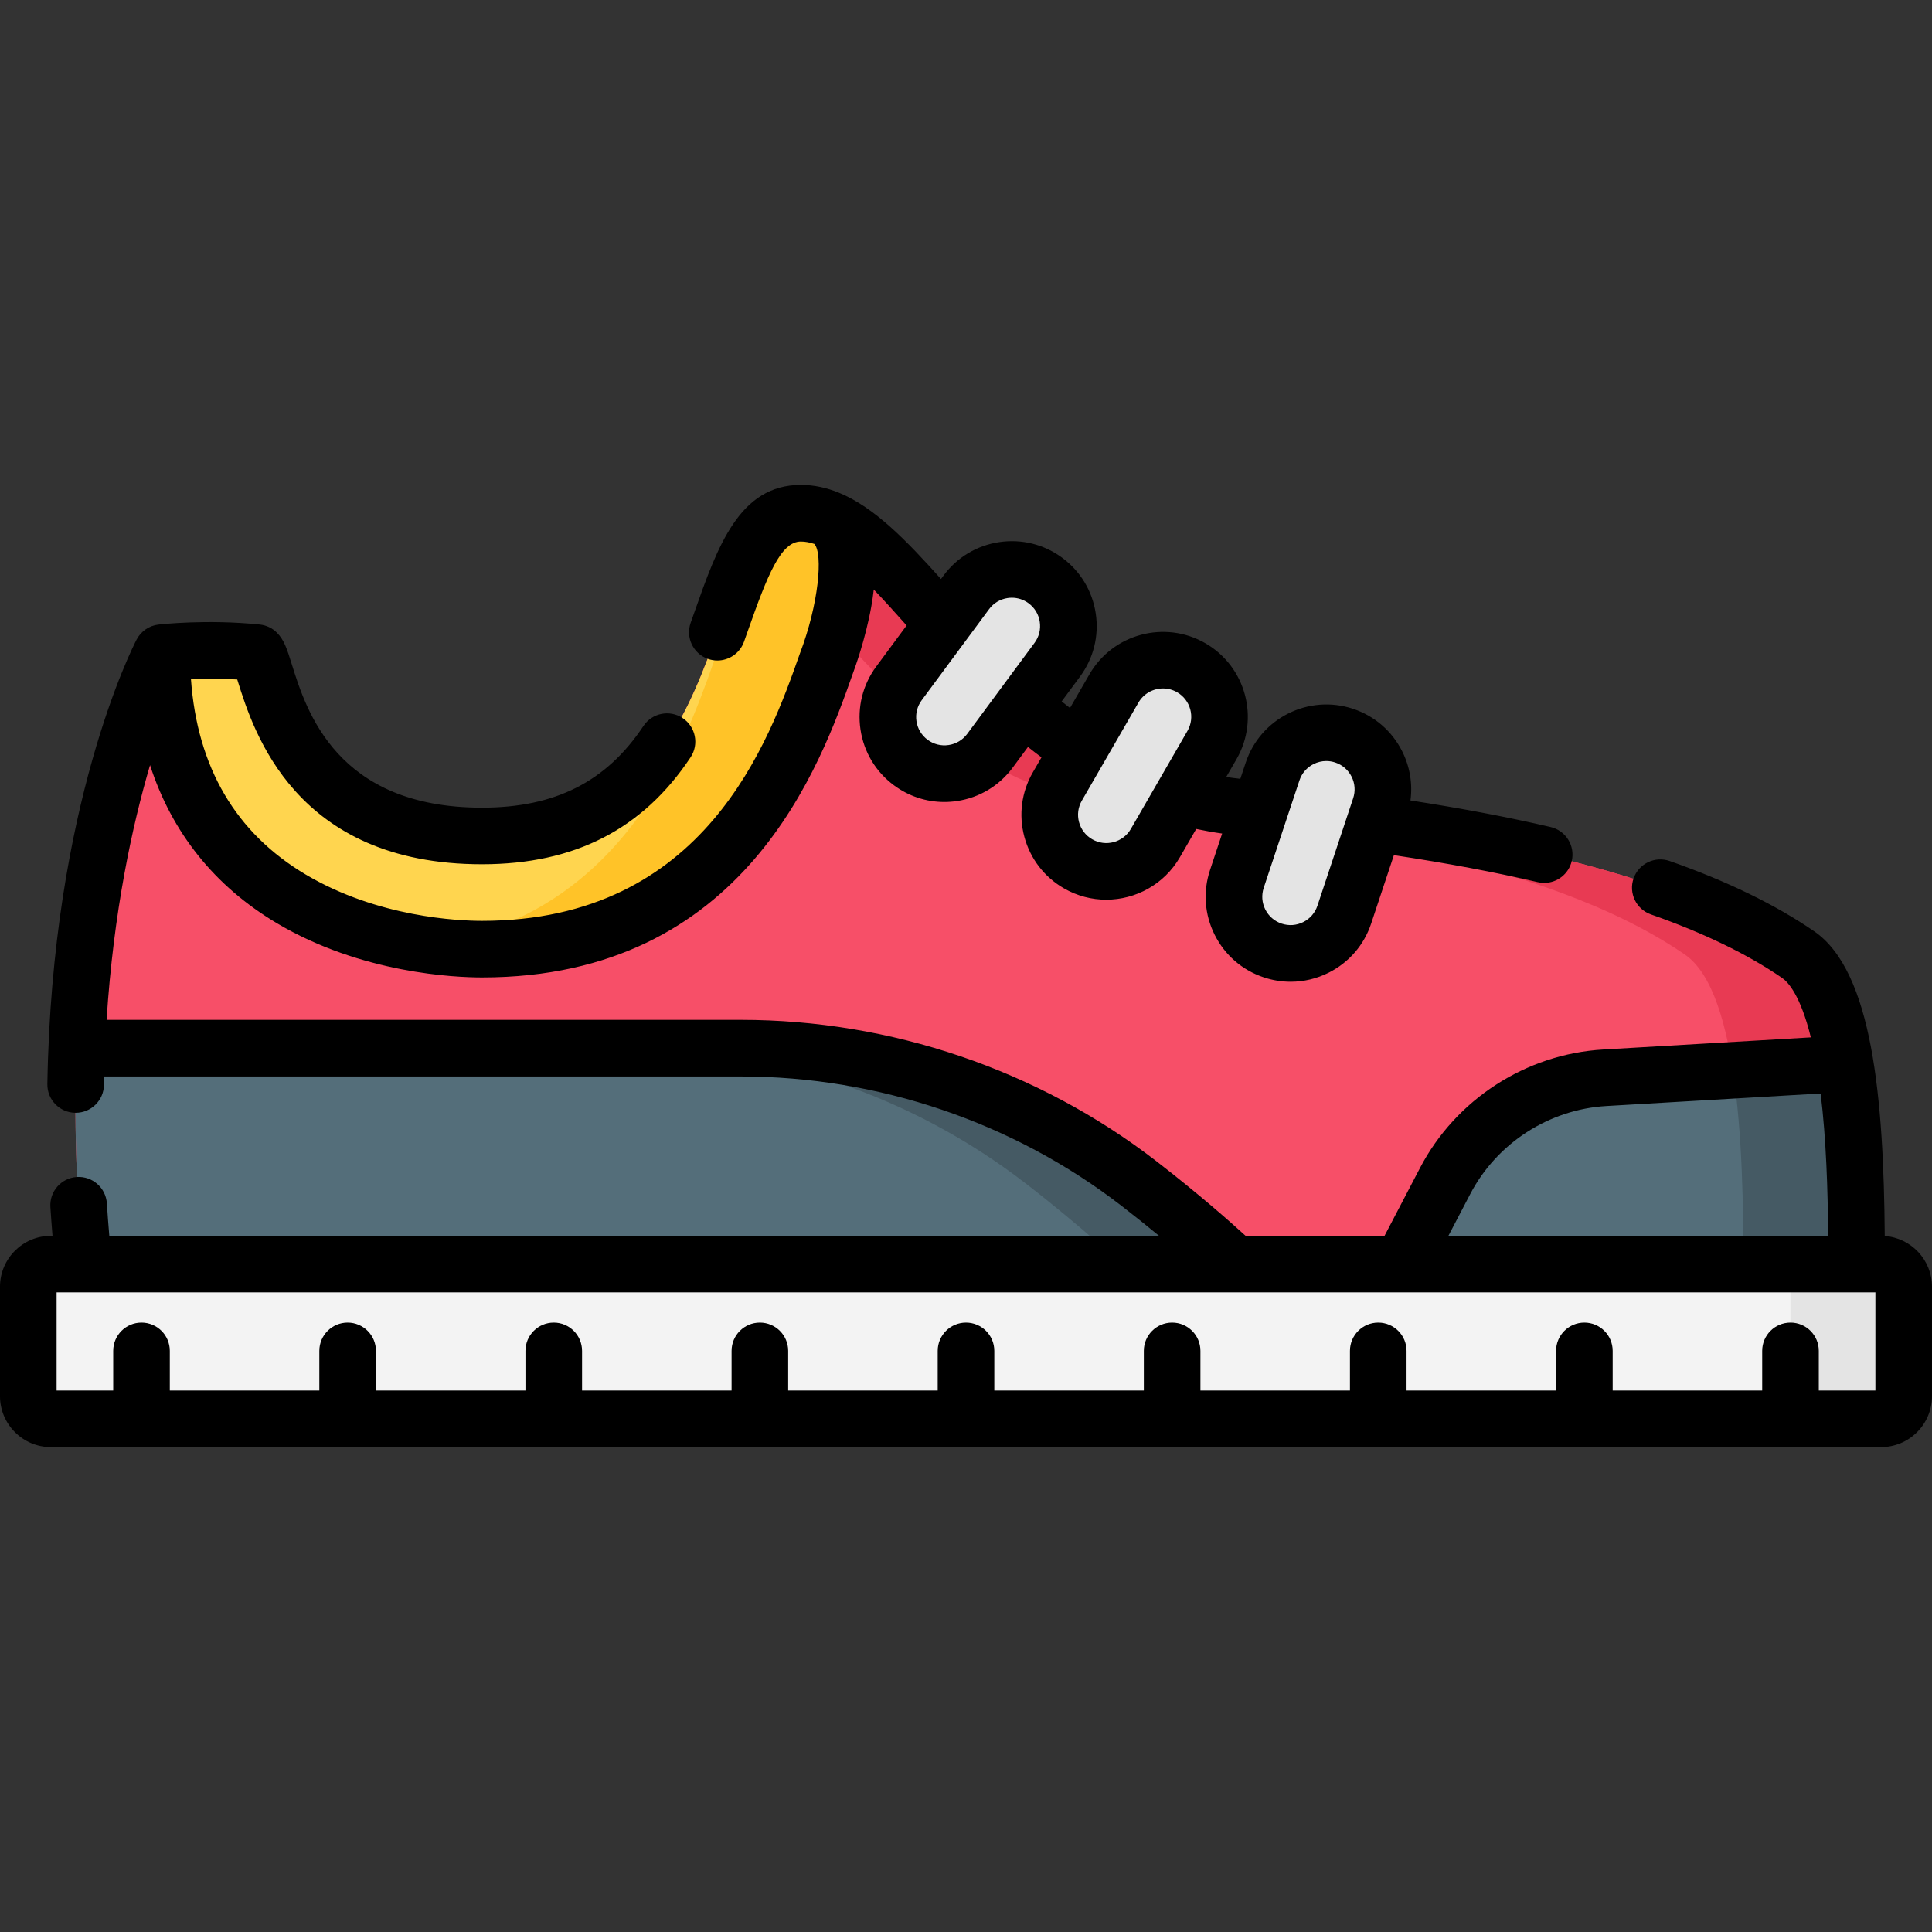 <svg id="Layer_1" enable-background="new 0 0 512 512" height="512" viewBox="0 0 512 512" width="512" xmlns="http://www.w3.org/2000/svg"><rect x="0" y="0" width="512" height="512" fill="#333333" stroke="none"/><g><path d="m491.999 335c.031-26.731-.733-71.887-15.463-82.012-37.533-25.798-102.499-34.173-148.705-39.151-65.177-7.022-87.214-77.837-115.596-77.837s-13.71 85.529-84.508 85.529c-53.469 0-56.083-45.004-59.65-48.571-13.334-1.38-25.223 0-25.223 0s-31.146 59.68-20.718 162.042z" fill="#f74f68"/><g><path d="m476.536 252.988c-37.533-25.798-102.499-34.173-148.705-39.151-65.177-7.022-87.214-77.837-115.596-77.837-5.422 0-9.27 3.127-12.445 8.177 22.027 18.835 46.594 64.118 98.042 69.66 46.206 4.979 111.172 13.354 148.705 39.151 14.73 10.125 15.494 55.28 15.463 82.012h30c.031-26.731-.733-71.887-15.464-82.012z" fill="#e83a53"/></g><path d="m127.727 251.528c63.566 0 82.32-50.353 91.292-75.756 0 0 11.806-30.874.58-38.215-2.378-.98-4.771-1.53-7.211-1.552-.109.001-.227.002-.341.003-28.125.383-13.682 85.52-84.321 85.52-53.469 0-56.083-45.004-59.65-48.571-13.334-1.38-25.223 0-25.223 0 .001 68.754 62.485 78.571 84.874 78.571z" fill="#ffd54f"/><g><path d="m219.599 137.558c-2.378-.98-4.771-1.53-7.211-1.552-.109.001-.227.002-.341.003-9.019.123-13.66 8.966-18.134 20.917-1.359 9.584-4.895 18.847-4.895 18.847-8.192 23.196-24.548 67.186-75.721 74.657 5.635.813 10.615 1.099 14.43 1.099 63.566 0 82.32-50.353 91.292-75.756 0-.001 11.805-30.875.58-38.215z" fill="#ffc328"/></g><path d="m498.5 376h-485c-3.314 0-6-2.686-6-6v-29c0-3.314 2.686-6 6-6h485c3.314 0 6 2.686 6 6v29c0 3.314-2.686 6-6 6z" fill="#f3f3f3"/><path d="m498.5 335h-30c3.314 0 6 2.686 6 6v29c0 3.314-2.686 6-6 6h30c3.314 0 6-2.686 6-6v-29c0-3.314-2.686-6-6-6z" fill="#e4e4e4"/><path d="m196.408 277.769h-176.077c-.719 17.201-.325 36.324 1.805 57.231h305.018s-10.297-9.77-25.435-21.449c-30.154-23.266-67.225-35.782-105.311-35.782z" fill="#546e7a"/><path d="m301.719 313.551c-30.154-23.266-67.225-35.781-105.311-35.781h-30c38.086 0 75.157 12.516 105.311 35.781 15.137 11.679 25.435 21.449 25.435 21.449h30s-10.298-9.77-25.435-21.449z" fill="#455a64"/><path d="m488.949 281.895-63.678 3.724c-17.92 1.048-33.974 11.425-42.288 27.334l-11.521 22.047h120.538c.017-15.043-.218-35.92-3.051-53.105z" fill="#546e7a"/><path d="m488.949 281.895-29.733 1.739c2.574 16.841 2.8 36.825 2.783 51.367h30c.018-15.044-.217-35.921-3.05-53.106z" fill="#455a64"/><g fill="#e4e4e4"><path d="m241.374 202.085c-6.66-4.926-8.066-14.319-3.14-20.98l17.84-24.119c4.926-6.66 14.319-8.066 20.98-3.14 6.66 4.926 8.066 14.319 3.14 20.98l-17.84 24.119c-4.927 6.661-14.32 8.066-20.98 3.14z"/><path d="m285.695 228.917c-7.174-4.142-9.633-13.316-5.49-20.49l15-25.981c4.142-7.174 13.316-9.633 20.49-5.49 7.174 4.142 9.633 13.316 5.49 20.49l-15 25.981c-4.142 7.174-13.316 9.632-20.49 5.49z"/><path d="m337.289 251.889c-7.862-2.613-12.117-11.104-9.504-18.965l9.461-28.469c2.613-7.861 11.104-12.116 18.965-9.504 7.861 2.613 12.116 11.104 9.504 18.965l-9.461 28.469c-2.612 7.862-11.103 12.117-18.965 9.504z"/></g><path d="m499.477 327.55c-.277-36.35-3.223-70.115-18.689-80.74-10.27-7.06-23.16-13.328-38.314-18.633-3.907-1.369-8.188.691-9.557 4.602-1.368 3.909.691 8.188 4.602 9.557 13.898 4.865 25.599 10.529 34.774 16.837 1.56 1.073 4.849 4.577 7.599 15.74l-55.059 3.219c-20.434 1.195-39.017 13.207-48.497 31.349l-9.418 18.021h-36.83c-3.955-3.608-12.505-11.182-23.787-19.887-31.211-24.082-70.238-37.344-109.892-37.344h-168.16c1.843-28.772 6.829-51.582 11.514-67.506 5.762 17.858 17.101 32.092 33.605 41.891 22.462 13.338 47.287 14.374 54.36 14.374 69.765 0 89.785-56.468 98.335-80.679.384-1.021 3.263-8.823 4.838-17.608.28-1.561.49-3.056.656-4.509 2.79 2.9 5.693 6.133 8.706 9.519l-8.058 10.895c-3.574 4.831-5.053 10.766-4.163 16.71.89 5.943 4.041 11.186 8.873 14.759 3.915 2.896 8.552 4.416 13.333 4.416 1.12 0 2.249-.084 3.378-.253 5.943-.89 11.185-4.04 14.76-8.872l4.039-5.461c1.194.95 2.387 1.871 3.581 2.758l-2.294 3.974c-3.005 5.205-3.804 11.269-2.248 17.074s5.278 10.657 10.482 13.662c3.535 2.041 7.397 3.011 11.213 3.01 7.781 0 15.36-4.035 19.523-11.245l4.329-7.498c2.27.481 4.561.89 6.871 1.214l-3.212 9.666c-1.896 5.703-1.456 11.803 1.236 17.176 2.692 5.374 7.316 9.376 13.02 11.271 2.332.775 4.73 1.16 7.118 1.16 3.452 0 6.882-.805 10.058-2.396 5.374-2.693 9.377-7.317 11.271-13.021l6.026-18.13c14.112 2.128 26.638 4.479 38.13 7.155.572.133 1.144.197 1.707.197 3.408 0 6.492-2.34 7.298-5.802.939-4.034-1.57-8.065-5.604-9.005-11.282-2.626-23.514-4.942-37.14-7.043.593-4.43-.144-8.933-2.191-13.017-2.692-5.374-7.316-9.376-13.019-11.271-11.772-3.915-24.535 2.48-28.449 14.256l-1.429 4.3c-.021-.002-.043-.005-.064-.007-1.227-.132-2.451-.297-3.672-.482l2.716-4.705c6.202-10.744 2.508-24.531-8.236-30.735-10.745-6.206-24.533-2.508-30.734 8.236l-5.147 8.915c-.738-.565-1.476-1.139-2.216-1.733l4.875-6.592c3.574-4.831 5.053-10.766 4.163-16.71s-4.04-11.186-8.872-14.759c-4.832-3.574-10.773-5.054-16.71-4.163-5.944.89-11.186 4.04-14.759 8.872l-.671.907c-9.149-10.207-17.633-18.989-26.997-22.843-.012-.005-.023-.01-.035-.014-3.243-1.33-6.592-2.076-10.112-2.076-16.311 0-22.065 16.322-28.158 33.604l-1.032 2.921c-1.386 3.903.654 8.191 4.558 9.577.83.295 1.677.435 2.51.435 3.085 0 5.976-1.919 7.067-4.992l1.044-2.953c5.174-14.679 8.7-23.591 14.011-23.591 1.168 0 2.368.228 3.599.645 2.322 2.703 1.135 15.942-3.815 28.949-.023.061-.045.12-.066.181-8.111 22.966-24.988 70.754-84.22 70.754-6.107 0-27.525-.885-46.702-12.271-18.546-11.011-28.756-28.426-30.421-51.81 3.338-.128 7.621-.166 12.268.113.043.138.086.274.127.408 4.149 13.281 15.17 48.562 64.73 48.562 24.532 0 42.615-9.271 55.283-28.342 2.292-3.45 1.353-8.104-2.098-10.396-3.45-2.291-8.104-1.353-10.397 2.098-9.807 14.764-23.403 21.641-42.788 21.641-38.531 0-46.556-25.689-50.413-38.034-1.248-3.996-2.001-6.407-3.935-8.34-1.218-1.218-2.818-1.979-4.531-2.156-13.996-1.446-26.347-.051-26.866.01-2.468.287-4.635 1.777-5.785 3.98-.916 1.756-22.448 43.846-23.646 117.785-.067 4.142 3.236 7.553 7.377 7.62.042.001.083.001.124.001 4.085 0 7.43-3.278 7.497-7.379.012-.758.036-1.497.053-2.248h168.803c36.356 0 72.129 12.152 100.729 34.22 3.657 2.822 7.019 5.527 10.024 8.011h-278.192c-.246-2.875-.461-5.746-.645-8.587-.266-4.134-3.832-7.277-7.967-7.002-4.133.267-7.269 3.833-7.002 7.967.163 2.523.353 5.07.563 7.622h-.419c-7.444-.006-13.5 6.05-13.5 13.494v29c0 7.444 6.056 13.5 13.5 13.5h485c7.444 0 13.5-6.056 13.5-13.5v-29c0-7.115-5.535-12.947-12.523-13.45zm-151.356-125.07c1.059-.53 2.202-.799 3.353-.799.796 0 1.596.128 2.373.387 1.901.632 3.442 1.966 4.34 3.757s1.044 3.824.412 5.726l-9.462 28.469c-.632 1.901-1.966 3.443-3.757 4.341s-3.824 1.044-5.725.411c-.001 0-.001 0-.001 0-1.901-.632-3.442-1.966-4.34-3.757s-1.044-3.824-.412-5.726l6.166-18.554c.006-.02.014-.04.02-.061l3.275-9.853c.632-1.901 1.967-3.443 3.758-4.341zm-39.913-20.033c1.271 0 2.56.323 3.736 1.003 3.582 2.068 4.813 6.665 2.746 10.246l-15 25.979c-2.067 3.583-6.667 4.815-10.244 2.746-.001 0-.001 0-.001 0-1.735-1.002-2.977-2.619-3.495-4.555-.518-1.935-.252-3.955.75-5.69l15-25.981c1.388-2.403 3.914-3.748 6.508-3.748zm-41.185-23.958c.377-.057.753-.085 1.126-.085 1.594 0 3.14.507 4.444 1.473 1.61 1.19 2.661 2.938 2.957 4.919.297 1.981-.195 3.96-1.388 5.57l-17.839 24.119c-1.191 1.61-2.939 2.661-4.92 2.957-1.983.298-3.959-.196-5.569-1.387-1.611-1.192-2.661-2.939-2.958-4.921-.296-1.98.196-3.959 1.388-5.569l17.84-24.119c1.191-1.61 2.938-2.661 4.919-2.957zm122.608 157.938c7.052-13.496 20.876-22.433 36.077-23.321l56.78-3.32c1.481 12.171 1.902 25.473 1.991 37.714h-100.635zm107.369 52.073h-15v-10.5c0-4.143-3.357-7.5-7.5-7.5s-7.5 3.357-7.5 7.5v10.5h-39.625v-10.5c0-4.143-3.357-7.5-7.5-7.5s-7.5 3.357-7.5 7.5v10.5h-39.625v-10.5c0-4.143-3.357-7.5-7.5-7.5s-7.5 3.357-7.5 7.5v10.5h-39.625v-10.5c0-4.143-3.357-7.5-7.5-7.5s-7.5 3.357-7.5 7.5v10.5h-39.625v-10.5c0-4.143-3.357-7.5-7.5-7.5-4.142 0-7.5 3.357-7.5 7.5v10.5h-39.625v-10.5c0-4.143-3.358-7.5-7.5-7.5s-7.5 3.357-7.5 7.5v10.5h-39.625v-10.5c0-4.143-3.358-7.5-7.5-7.5s-7.5 3.357-7.5 7.5v10.5h-39.625v-10.5c0-4.143-3.358-7.5-7.5-7.5s-7.5 3.357-7.5 7.5v10.5h-39.625v-10.5c0-4.143-3.358-7.5-7.5-7.5s-7.5 3.357-7.5 7.5v10.5h-15v-26h482z"/></g></svg>